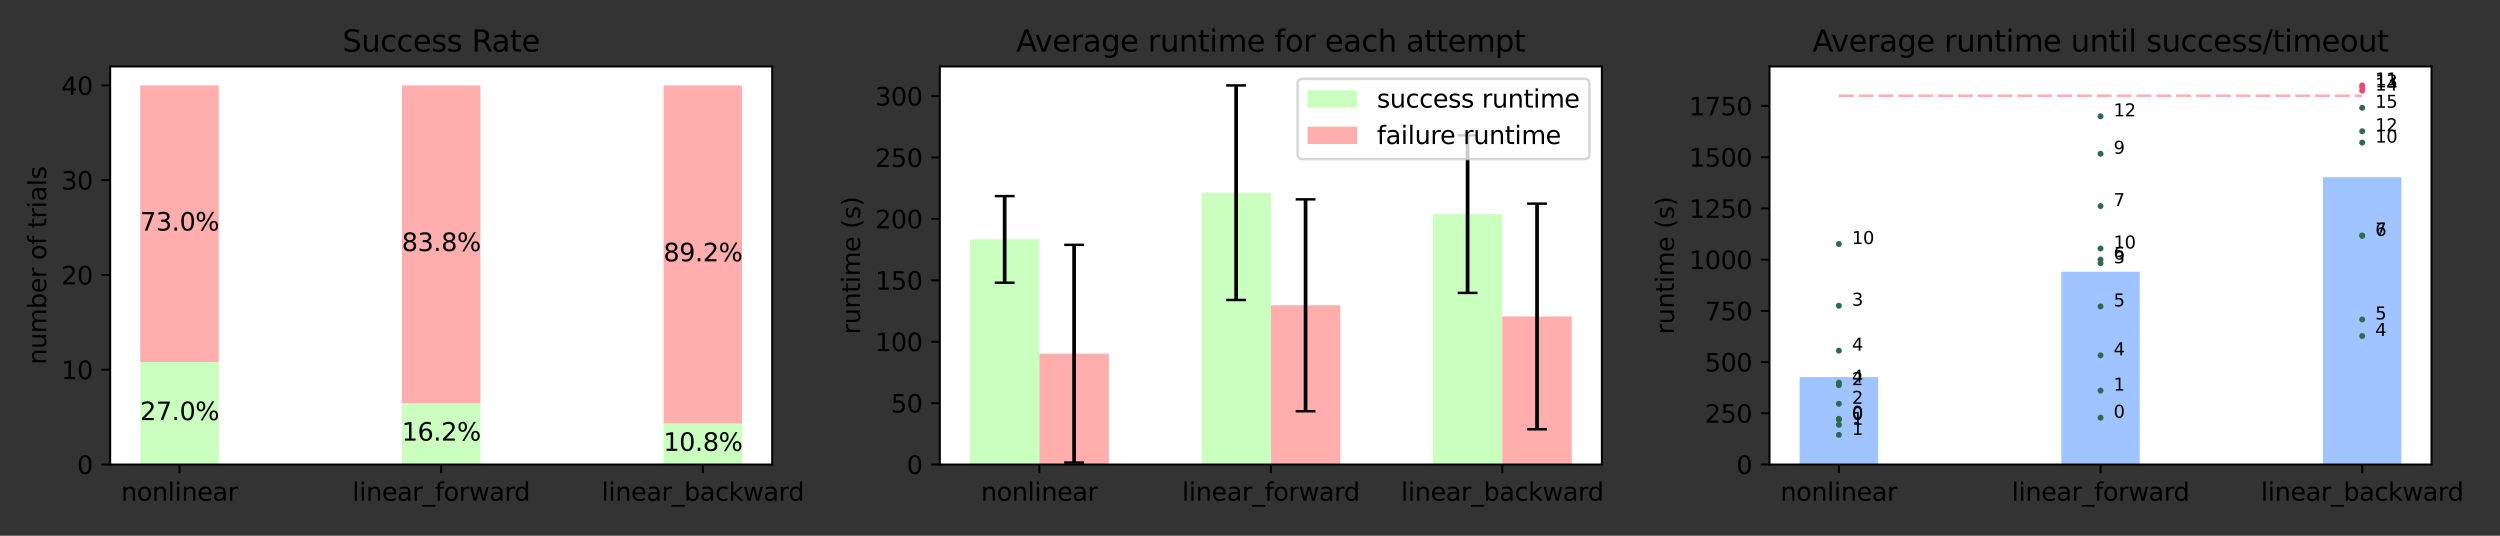 <?xml version="1.0" encoding="utf-8" standalone="no"?>
<!DOCTYPE svg PUBLIC "-//W3C//DTD SVG 1.1//EN"
  "http://www.w3.org/Graphics/SVG/1.1/DTD/svg11.dtd">
<svg height="216pt" version="1.1" viewBox="0 0 1008 216" width="1008pt" xmlns="http://www.w3.org/2000/svg" xmlns:xlink="http://www.w3.org/1999/xlink">
 <rect x="0" y="0" width="1008" height="216" fill="#333333" stroke="none"/>
 <defs>
  <style type="text/css">*{stroke-linecap:butt;stroke-linejoin:round;}</style>
 </defs>
 <g id="figure_1">
  <g id="patch_1">
   <path d="M 0 216 
L 1008 216 
L 1008 0 
L 0 0 
z
" style="fill:none;"/>
  </g>
  <g id="axes_1">
   <g id="patch_2">
    <path d="M 44.425 187.294 
L 311.341 187.294 
L 311.341 26.8 
L 44.425 26.8 
z
" style="fill:#ffffff;"/>
   </g>
   <g id="patch_3">
    <path clip-path="url(#pc8a3fba31b)" d="M 56.558 187.294 
L 88.208 187.294 
L 88.208 145.983 
L 56.558 145.983 
z
" style="fill:#caffbf;"/>
   </g>
   <g id="patch_4">
    <path clip-path="url(#pc8a3fba31b)" d="M 162.058 187.294 
L 193.708 187.294 
L 193.708 162.507 
L 162.058 162.507 
z
" style="fill:#caffbf;"/>
   </g>
   <g id="patch_5">
    <path clip-path="url(#pc8a3fba31b)" d="M 267.559 187.294 
L 299.209 187.294 
L 299.209 170.769 
L 267.559 170.769 
z
" style="fill:#caffbf;"/>
   </g>
   <g id="patch_6">
    <path clip-path="url(#pc8a3fba31b)" d="M 56.558 145.983 
L 88.208 145.983 
L 88.208 34.443 
L 56.558 34.443 
z
" style="fill:#ffadad;"/>
   </g>
   <g id="patch_7">
    <path clip-path="url(#pc8a3fba31b)" d="M 162.058 162.507 
L 193.708 162.507 
L 193.708 34.443 
L 162.058 34.443 
z
" style="fill:#ffadad;"/>
   </g>
   <g id="patch_8">
    <path clip-path="url(#pc8a3fba31b)" d="M 267.559 170.769 
L 299.209 170.769 
L 299.209 34.443 
L 267.559 34.443 
z
" style="fill:#ffadad;"/>
   </g>
   <g id="matplotlib.axis_1">
    <g id="xtick_1">
     <g id="line2d_1">
      <defs>
       <path d="M 0 0 
L 0 3.5 
" id="m283647a504" style="stroke:#000000;stroke-width:0.8;"/>
      </defs>
      <g>
       <use style="stroke:#000000;stroke-width:0.8;" x="72.383" xlink:href="#m283647a504" y="187.294"/>
      </g>
     </g>
     <g id="text_1">
      <!-- nonlinear -->
      <g transform="translate(48.843 201.892)scale(0.1 -0.1)">
       <defs>
        <path d="M 3513 2113 
L 3513 0 
L 2938 0 
L 2938 2094 
Q 2938 2591 2744 2837 
Q 2550 3084 2163 3084 
Q 1697 3084 1428 2787 
Q 1159 2491 1159 1978 
L 1159 0 
L 581 0 
L 581 3500 
L 1159 3500 
L 1159 2956 
Q 1366 3272 1645 3428 
Q 1925 3584 2291 3584 
Q 2894 3584 3203 3211 
Q 3513 2838 3513 2113 
z
" id="DejaVuSans-6e" transform="scale(0.016)"/>
        <path d="M 1959 3097 
Q 1497 3097 1228 2736 
Q 959 2375 959 1747 
Q 959 1119 1226 758 
Q 1494 397 1959 397 
Q 2419 397 2687 759 
Q 2956 1122 2956 1747 
Q 2956 2369 2687 2733 
Q 2419 3097 1959 3097 
z
M 1959 3584 
Q 2709 3584 3137 3096 
Q 3566 2609 3566 1747 
Q 3566 888 3137 398 
Q 2709 -91 1959 -91 
Q 1206 -91 779 398 
Q 353 888 353 1747 
Q 353 2609 779 3096 
Q 1206 3584 1959 3584 
z
" id="DejaVuSans-6f" transform="scale(0.016)"/>
        <path d="M 603 4863 
L 1178 4863 
L 1178 0 
L 603 0 
L 603 4863 
z
" id="DejaVuSans-6c" transform="scale(0.016)"/>
        <path d="M 603 3500 
L 1178 3500 
L 1178 0 
L 603 0 
L 603 3500 
z
M 603 4863 
L 1178 4863 
L 1178 4134 
L 603 4134 
L 603 4863 
z
" id="DejaVuSans-69" transform="scale(0.016)"/>
        <path d="M 3597 1894 
L 3597 1613 
L 953 1613 
Q 991 1019 1311 708 
Q 1631 397 2203 397 
Q 2534 397 2845 478 
Q 3156 559 3463 722 
L 3463 178 
Q 3153 47 2828 -22 
Q 2503 -91 2169 -91 
Q 1331 -91 842 396 
Q 353 884 353 1716 
Q 353 2575 817 3079 
Q 1281 3584 2069 3584 
Q 2775 3584 3186 3129 
Q 3597 2675 3597 1894 
z
M 3022 2063 
Q 3016 2534 2758 2815 
Q 2500 3097 2075 3097 
Q 1594 3097 1305 2825 
Q 1016 2553 972 2059 
L 3022 2063 
z
" id="DejaVuSans-65" transform="scale(0.016)"/>
        <path d="M 2194 1759 
Q 1497 1759 1228 1600 
Q 959 1441 959 1056 
Q 959 750 1161 570 
Q 1363 391 1709 391 
Q 2188 391 2477 730 
Q 2766 1069 2766 1631 
L 2766 1759 
L 2194 1759 
z
M 3341 1997 
L 3341 0 
L 2766 0 
L 2766 531 
Q 2569 213 2275 61 
Q 1981 -91 1556 -91 
Q 1019 -91 701 211 
Q 384 513 384 1019 
Q 384 1609 779 1909 
Q 1175 2209 1959 2209 
L 2766 2209 
L 2766 2266 
Q 2766 2663 2505 2880 
Q 2244 3097 1772 3097 
Q 1472 3097 1187 3025 
Q 903 2953 641 2809 
L 641 3341 
Q 956 3463 1253 3523 
Q 1550 3584 1831 3584 
Q 2591 3584 2966 3190 
Q 3341 2797 3341 1997 
z
" id="DejaVuSans-61" transform="scale(0.016)"/>
        <path d="M 2631 2963 
Q 2534 3019 2420 3045 
Q 2306 3072 2169 3072 
Q 1681 3072 1420 2755 
Q 1159 2438 1159 1844 
L 1159 0 
L 581 0 
L 581 3500 
L 1159 3500 
L 1159 2956 
Q 1341 3275 1631 3429 
Q 1922 3584 2338 3584 
Q 2397 3584 2469 3576 
Q 2541 3569 2628 3553 
L 2631 2963 
z
" id="DejaVuSans-72" transform="scale(0.016)"/>
       </defs>
       <use xlink:href="#DejaVuSans-6e"/>
       <use x="63.379" xlink:href="#DejaVuSans-6f"/>
       <use x="124.561" xlink:href="#DejaVuSans-6e"/>
       <use x="187.939" xlink:href="#DejaVuSans-6c"/>
       <use x="215.723" xlink:href="#DejaVuSans-69"/>
       <use x="243.506" xlink:href="#DejaVuSans-6e"/>
       <use x="306.885" xlink:href="#DejaVuSans-65"/>
       <use x="368.408" xlink:href="#DejaVuSans-61"/>
       <use x="429.688" xlink:href="#DejaVuSans-72"/>
      </g>
     </g>
    </g>
    <g id="xtick_2">
     <g id="line2d_2">
      <g>
       <use style="stroke:#000000;stroke-width:0.8;" x="177.883" xlink:href="#m283647a504" y="187.294"/>
      </g>
     </g>
     <g id="text_2">
      <!-- linear_forward -->
      <g transform="translate(142.07 201.892)scale(0.1 -0.1)">
       <defs>
        <path d="M 3263 -1063 
L 3263 -1509 
L -63 -1509 
L -63 -1063 
L 3263 -1063 
z
" id="DejaVuSans-5f" transform="scale(0.016)"/>
        <path d="M 2375 4863 
L 2375 4384 
L 1825 4384 
Q 1516 4384 1395 4259 
Q 1275 4134 1275 3809 
L 1275 3500 
L 2222 3500 
L 2222 3053 
L 1275 3053 
L 1275 0 
L 697 0 
L 697 3053 
L 147 3053 
L 147 3500 
L 697 3500 
L 697 3744 
Q 697 4328 969 4595 
Q 1241 4863 1831 4863 
L 2375 4863 
z
" id="DejaVuSans-66" transform="scale(0.016)"/>
        <path d="M 269 3500 
L 844 3500 
L 1563 769 
L 2278 3500 
L 2956 3500 
L 3675 769 
L 4391 3500 
L 4966 3500 
L 4050 0 
L 3372 0 
L 2619 2869 
L 1863 0 
L 1184 0 
L 269 3500 
z
" id="DejaVuSans-77" transform="scale(0.016)"/>
        <path d="M 2906 2969 
L 2906 4863 
L 3481 4863 
L 3481 0 
L 2906 0 
L 2906 525 
Q 2725 213 2448 61 
Q 2172 -91 1784 -91 
Q 1150 -91 751 415 
Q 353 922 353 1747 
Q 353 2572 751 3078 
Q 1150 3584 1784 3584 
Q 2172 3584 2448 3432 
Q 2725 3281 2906 2969 
z
M 947 1747 
Q 947 1113 1208 752 
Q 1469 391 1925 391 
Q 2381 391 2643 752 
Q 2906 1113 2906 1747 
Q 2906 2381 2643 2742 
Q 2381 3103 1925 3103 
Q 1469 3103 1208 2742 
Q 947 2381 947 1747 
z
" id="DejaVuSans-64" transform="scale(0.016)"/>
       </defs>
       <use xlink:href="#DejaVuSans-6c"/>
       <use x="27.783" xlink:href="#DejaVuSans-69"/>
       <use x="55.566" xlink:href="#DejaVuSans-6e"/>
       <use x="118.945" xlink:href="#DejaVuSans-65"/>
       <use x="180.469" xlink:href="#DejaVuSans-61"/>
       <use x="241.748" xlink:href="#DejaVuSans-72"/>
       <use x="282.861" xlink:href="#DejaVuSans-5f"/>
       <use x="332.861" xlink:href="#DejaVuSans-66"/>
       <use x="368.066" xlink:href="#DejaVuSans-6f"/>
       <use x="429.248" xlink:href="#DejaVuSans-72"/>
       <use x="470.361" xlink:href="#DejaVuSans-77"/>
       <use x="552.148" xlink:href="#DejaVuSans-61"/>
       <use x="613.428" xlink:href="#DejaVuSans-72"/>
       <use x="652.791" xlink:href="#DejaVuSans-64"/>
      </g>
     </g>
    </g>
    <g id="xtick_3">
     <g id="line2d_3">
      <g>
       <use style="stroke:#000000;stroke-width:0.8;" x="283.384" xlink:href="#m283647a504" y="187.294"/>
      </g>
     </g>
     <g id="text_3">
      <!-- linear_backward -->
      <g transform="translate(242.563 201.892)scale(0.1 -0.1)">
       <defs>
        <path d="M 3116 1747 
Q 3116 2381 2855 2742 
Q 2594 3103 2138 3103 
Q 1681 3103 1420 2742 
Q 1159 2381 1159 1747 
Q 1159 1113 1420 752 
Q 1681 391 2138 391 
Q 2594 391 2855 752 
Q 3116 1113 3116 1747 
z
M 1159 2969 
Q 1341 3281 1617 3432 
Q 1894 3584 2278 3584 
Q 2916 3584 3314 3078 
Q 3713 2572 3713 1747 
Q 3713 922 3314 415 
Q 2916 -91 2278 -91 
Q 1894 -91 1617 61 
Q 1341 213 1159 525 
L 1159 0 
L 581 0 
L 581 4863 
L 1159 4863 
L 1159 2969 
z
" id="DejaVuSans-62" transform="scale(0.016)"/>
        <path d="M 3122 3366 
L 3122 2828 
Q 2878 2963 2633 3030 
Q 2388 3097 2138 3097 
Q 1578 3097 1268 2742 
Q 959 2388 959 1747 
Q 959 1106 1268 751 
Q 1578 397 2138 397 
Q 2388 397 2633 464 
Q 2878 531 3122 666 
L 3122 134 
Q 2881 22 2623 -34 
Q 2366 -91 2075 -91 
Q 1284 -91 818 406 
Q 353 903 353 1747 
Q 353 2603 823 3093 
Q 1294 3584 2113 3584 
Q 2378 3584 2631 3529 
Q 2884 3475 3122 3366 
z
" id="DejaVuSans-63" transform="scale(0.016)"/>
        <path d="M 581 4863 
L 1159 4863 
L 1159 1991 
L 2875 3500 
L 3609 3500 
L 1753 1863 
L 3688 0 
L 2938 0 
L 1159 1709 
L 1159 0 
L 581 0 
L 581 4863 
z
" id="DejaVuSans-6b" transform="scale(0.016)"/>
       </defs>
       <use xlink:href="#DejaVuSans-6c"/>
       <use x="27.783" xlink:href="#DejaVuSans-69"/>
       <use x="55.566" xlink:href="#DejaVuSans-6e"/>
       <use x="118.945" xlink:href="#DejaVuSans-65"/>
       <use x="180.469" xlink:href="#DejaVuSans-61"/>
       <use x="241.748" xlink:href="#DejaVuSans-72"/>
       <use x="282.861" xlink:href="#DejaVuSans-5f"/>
       <use x="332.861" xlink:href="#DejaVuSans-62"/>
       <use x="396.338" xlink:href="#DejaVuSans-61"/>
       <use x="457.617" xlink:href="#DejaVuSans-63"/>
       <use x="512.598" xlink:href="#DejaVuSans-6b"/>
       <use x="570.508" xlink:href="#DejaVuSans-77"/>
       <use x="652.295" xlink:href="#DejaVuSans-61"/>
       <use x="713.574" xlink:href="#DejaVuSans-72"/>
       <use x="752.938" xlink:href="#DejaVuSans-64"/>
      </g>
     </g>
    </g>
   </g>
   <g id="matplotlib.axis_2">
    <g id="ytick_1">
     <g id="line2d_4">
      <defs>
       <path d="M 0 0 
L -3.5 0 
" id="m5714e80f2b" style="stroke:#000000;stroke-width:0.8;"/>
      </defs>
      <g>
       <use style="stroke:#000000;stroke-width:0.8;" x="44.425" xlink:href="#m5714e80f2b" y="187.294"/>
      </g>
     </g>
     <g id="text_4">
      <!-- 0 -->
      <g transform="translate(31.062 191.093)scale(0.1 -0.1)">
       <defs>
        <path d="M 2034 4250 
Q 1547 4250 1301 3770 
Q 1056 3291 1056 2328 
Q 1056 1369 1301 889 
Q 1547 409 2034 409 
Q 2525 409 2770 889 
Q 3016 1369 3016 2328 
Q 3016 3291 2770 3770 
Q 2525 4250 2034 4250 
z
M 2034 4750 
Q 2819 4750 3233 4129 
Q 3647 3509 3647 2328 
Q 3647 1150 3233 529 
Q 2819 -91 2034 -91 
Q 1250 -91 836 529 
Q 422 1150 422 2328 
Q 422 3509 836 4129 
Q 1250 4750 2034 4750 
z
" id="DejaVuSans-30" transform="scale(0.016)"/>
       </defs>
       <use xlink:href="#DejaVuSans-30"/>
      </g>
     </g>
    </g>
    <g id="ytick_2">
     <g id="line2d_5">
      <g>
       <use style="stroke:#000000;stroke-width:0.8;" x="44.425" xlink:href="#m5714e80f2b" y="149.081"/>
      </g>
     </g>
     <g id="text_5">
      <!-- 10 -->
      <g transform="translate(24.7 152.88)scale(0.1 -0.1)">
       <defs>
        <path d="M 794 531 
L 1825 531 
L 1825 4091 
L 703 3866 
L 703 4441 
L 1819 4666 
L 2450 4666 
L 2450 531 
L 3481 531 
L 3481 0 
L 794 0 
L 794 531 
z
" id="DejaVuSans-31" transform="scale(0.016)"/>
       </defs>
       <use xlink:href="#DejaVuSans-31"/>
       <use x="63.623" xlink:href="#DejaVuSans-30"/>
      </g>
     </g>
    </g>
    <g id="ytick_3">
     <g id="line2d_6">
      <g>
       <use style="stroke:#000000;stroke-width:0.8;" x="44.425" xlink:href="#m5714e80f2b" y="110.868"/>
      </g>
     </g>
     <g id="text_6">
      <!-- 20 -->
      <g transform="translate(24.7 114.667)scale(0.1 -0.1)">
       <defs>
        <path d="M 1228 531 
L 3431 531 
L 3431 0 
L 469 0 
L 469 531 
Q 828 903 1448 1529 
Q 2069 2156 2228 2338 
Q 2531 2678 2651 2914 
Q 2772 3150 2772 3378 
Q 2772 3750 2511 3984 
Q 2250 4219 1831 4219 
Q 1534 4219 1204 4116 
Q 875 4013 500 3803 
L 500 4441 
Q 881 4594 1212 4672 
Q 1544 4750 1819 4750 
Q 2544 4750 2975 4387 
Q 3406 4025 3406 3419 
Q 3406 3131 3298 2873 
Q 3191 2616 2906 2266 
Q 2828 2175 2409 1742 
Q 1991 1309 1228 531 
z
" id="DejaVuSans-32" transform="scale(0.016)"/>
       </defs>
       <use xlink:href="#DejaVuSans-32"/>
       <use x="63.623" xlink:href="#DejaVuSans-30"/>
      </g>
     </g>
    </g>
    <g id="ytick_4">
     <g id="line2d_7">
      <g>
       <use style="stroke:#000000;stroke-width:0.8;" x="44.425" xlink:href="#m5714e80f2b" y="72.655"/>
      </g>
     </g>
     <g id="text_7">
      <!-- 30 -->
      <g transform="translate(24.7 76.455)scale(0.1 -0.1)">
       <defs>
        <path d="M 2597 2516 
Q 3050 2419 3304 2112 
Q 3559 1806 3559 1356 
Q 3559 666 3084 287 
Q 2609 -91 1734 -91 
Q 1441 -91 1130 -33 
Q 819 25 488 141 
L 488 750 
Q 750 597 1062 519 
Q 1375 441 1716 441 
Q 2309 441 2620 675 
Q 2931 909 2931 1356 
Q 2931 1769 2642 2001 
Q 2353 2234 1838 2234 
L 1294 2234 
L 1294 2753 
L 1863 2753 
Q 2328 2753 2575 2939 
Q 2822 3125 2822 3475 
Q 2822 3834 2567 4026 
Q 2313 4219 1838 4219 
Q 1578 4219 1281 4162 
Q 984 4106 628 3988 
L 628 4550 
Q 988 4650 1302 4700 
Q 1616 4750 1894 4750 
Q 2613 4750 3031 4423 
Q 3450 4097 3450 3541 
Q 3450 3153 3228 2886 
Q 3006 2619 2597 2516 
z
" id="DejaVuSans-33" transform="scale(0.016)"/>
       </defs>
       <use xlink:href="#DejaVuSans-33"/>
       <use x="63.623" xlink:href="#DejaVuSans-30"/>
      </g>
     </g>
    </g>
    <g id="ytick_5">
     <g id="line2d_8">
      <g>
       <use style="stroke:#000000;stroke-width:0.8;" x="44.425" xlink:href="#m5714e80f2b" y="34.443"/>
      </g>
     </g>
     <g id="text_8">
      <!-- 40 -->
      <g transform="translate(24.7 38.242)scale(0.1 -0.1)">
       <defs>
        <path d="M 2419 4116 
L 825 1625 
L 2419 1625 
L 2419 4116 
z
M 2253 4666 
L 3047 4666 
L 3047 1625 
L 3713 1625 
L 3713 1100 
L 3047 1100 
L 3047 0 
L 2419 0 
L 2419 1100 
L 313 1100 
L 313 1709 
L 2253 4666 
z
" id="DejaVuSans-34" transform="scale(0.016)"/>
       </defs>
       <use xlink:href="#DejaVuSans-34"/>
       <use x="63.623" xlink:href="#DejaVuSans-30"/>
      </g>
     </g>
    </g>
    <g id="text_9">
     <!-- number of trials -->
     <g transform="translate(18.62 147.021)rotate(-90)scale(0.1 -0.1)">
      <defs>
       <path d="M 544 1381 
L 544 3500 
L 1119 3500 
L 1119 1403 
Q 1119 906 1312 657 
Q 1506 409 1894 409 
Q 2359 409 2629 706 
Q 2900 1003 2900 1516 
L 2900 3500 
L 3475 3500 
L 3475 0 
L 2900 0 
L 2900 538 
Q 2691 219 2414 64 
Q 2138 -91 1772 -91 
Q 1169 -91 856 284 
Q 544 659 544 1381 
z
M 1991 3584 
L 1991 3584 
z
" id="DejaVuSans-75" transform="scale(0.016)"/>
       <path d="M 3328 2828 
Q 3544 3216 3844 3400 
Q 4144 3584 4550 3584 
Q 5097 3584 5394 3201 
Q 5691 2819 5691 2113 
L 5691 0 
L 5113 0 
L 5113 2094 
Q 5113 2597 4934 2840 
Q 4756 3084 4391 3084 
Q 3944 3084 3684 2787 
Q 3425 2491 3425 1978 
L 3425 0 
L 2847 0 
L 2847 2094 
Q 2847 2600 2669 2842 
Q 2491 3084 2119 3084 
Q 1678 3084 1418 2786 
Q 1159 2488 1159 1978 
L 1159 0 
L 581 0 
L 581 3500 
L 1159 3500 
L 1159 2956 
Q 1356 3278 1631 3431 
Q 1906 3584 2284 3584 
Q 2666 3584 2933 3390 
Q 3200 3197 3328 2828 
z
" id="DejaVuSans-6d" transform="scale(0.016)"/>
       <path id="DejaVuSans-20" transform="scale(0.016)"/>
       <path d="M 1172 4494 
L 1172 3500 
L 2356 3500 
L 2356 3053 
L 1172 3053 
L 1172 1153 
Q 1172 725 1289 603 
Q 1406 481 1766 481 
L 2356 481 
L 2356 0 
L 1766 0 
Q 1100 0 847 248 
Q 594 497 594 1153 
L 594 3053 
L 172 3053 
L 172 3500 
L 594 3500 
L 594 4494 
L 1172 4494 
z
" id="DejaVuSans-74" transform="scale(0.016)"/>
       <path d="M 2834 3397 
L 2834 2853 
Q 2591 2978 2328 3040 
Q 2066 3103 1784 3103 
Q 1356 3103 1142 2972 
Q 928 2841 928 2578 
Q 928 2378 1081 2264 
Q 1234 2150 1697 2047 
L 1894 2003 
Q 2506 1872 2764 1633 
Q 3022 1394 3022 966 
Q 3022 478 2636 193 
Q 2250 -91 1575 -91 
Q 1294 -91 989 -36 
Q 684 19 347 128 
L 347 722 
Q 666 556 975 473 
Q 1284 391 1588 391 
Q 1994 391 2212 530 
Q 2431 669 2431 922 
Q 2431 1156 2273 1281 
Q 2116 1406 1581 1522 
L 1381 1569 
Q 847 1681 609 1914 
Q 372 2147 372 2553 
Q 372 3047 722 3315 
Q 1072 3584 1716 3584 
Q 2034 3584 2315 3537 
Q 2597 3491 2834 3397 
z
" id="DejaVuSans-73" transform="scale(0.016)"/>
      </defs>
      <use xlink:href="#DejaVuSans-6e"/>
      <use x="63.379" xlink:href="#DejaVuSans-75"/>
      <use x="126.758" xlink:href="#DejaVuSans-6d"/>
      <use x="224.17" xlink:href="#DejaVuSans-62"/>
      <use x="287.646" xlink:href="#DejaVuSans-65"/>
      <use x="349.17" xlink:href="#DejaVuSans-72"/>
      <use x="390.283" xlink:href="#DejaVuSans-20"/>
      <use x="422.07" xlink:href="#DejaVuSans-6f"/>
      <use x="483.252" xlink:href="#DejaVuSans-66"/>
      <use x="518.457" xlink:href="#DejaVuSans-20"/>
      <use x="550.244" xlink:href="#DejaVuSans-74"/>
      <use x="589.453" xlink:href="#DejaVuSans-72"/>
      <use x="630.566" xlink:href="#DejaVuSans-69"/>
      <use x="658.35" xlink:href="#DejaVuSans-61"/>
      <use x="719.629" xlink:href="#DejaVuSans-6c"/>
      <use x="747.412" xlink:href="#DejaVuSans-73"/>
     </g>
    </g>
   </g>
   <g id="patch_9">
    <path d="M 44.425 187.294 
L 44.425 26.8 
" style="fill:none;stroke:#000000;stroke-linecap:square;stroke-linejoin:miter;stroke-width:0.8;"/>
   </g>
   <g id="patch_10">
    <path d="M 311.341 187.294 
L 311.341 26.8 
" style="fill:none;stroke:#000000;stroke-linecap:square;stroke-linejoin:miter;stroke-width:0.8;"/>
   </g>
   <g id="patch_11">
    <path d="M 44.425 187.294 
L 311.341 187.294 
" style="fill:none;stroke:#000000;stroke-linecap:square;stroke-linejoin:miter;stroke-width:0.8;"/>
   </g>
   <g id="patch_12">
    <path d="M 44.425 26.8 
L 311.341 26.8 
" style="fill:none;stroke:#000000;stroke-linecap:square;stroke-linejoin:miter;stroke-width:0.8;"/>
   </g>
   <g id="text_10">
    <!-- 27.0% -->
    <g transform="translate(56.499 169.398)scale(0.1 -0.1)">
     <defs>
      <path d="M 525 4666 
L 3525 4666 
L 3525 4397 
L 1831 0 
L 1172 0 
L 2766 4134 
L 525 4134 
L 525 4666 
z
" id="DejaVuSans-37" transform="scale(0.016)"/>
      <path d="M 684 794 
L 1344 794 
L 1344 0 
L 684 0 
L 684 794 
z
" id="DejaVuSans-2e" transform="scale(0.016)"/>
      <path d="M 4653 2053 
Q 4381 2053 4226 1822 
Q 4072 1591 4072 1178 
Q 4072 772 4226 539 
Q 4381 306 4653 306 
Q 4919 306 5073 539 
Q 5228 772 5228 1178 
Q 5228 1588 5073 1820 
Q 4919 2053 4653 2053 
z
M 4653 2450 
Q 5147 2450 5437 2106 
Q 5728 1763 5728 1178 
Q 5728 594 5436 251 
Q 5144 -91 4653 -91 
Q 4153 -91 3862 251 
Q 3572 594 3572 1178 
Q 3572 1766 3864 2108 
Q 4156 2450 4653 2450 
z
M 1428 4353 
Q 1159 4353 1004 4120 
Q 850 3888 850 3481 
Q 850 3069 1003 2837 
Q 1156 2606 1428 2606 
Q 1700 2606 1854 2837 
Q 2009 3069 2009 3481 
Q 2009 3884 1853 4118 
Q 1697 4353 1428 4353 
z
M 4250 4750 
L 4750 4750 
L 1831 -91 
L 1331 -91 
L 4250 4750 
z
M 1428 4750 
Q 1922 4750 2215 4408 
Q 2509 4066 2509 3481 
Q 2509 2891 2217 2550 
Q 1925 2209 1428 2209 
Q 931 2209 642 2551 
Q 353 2894 353 3481 
Q 353 4063 643 4406 
Q 934 4750 1428 4750 
z
" id="DejaVuSans-25" transform="scale(0.016)"/>
     </defs>
     <use xlink:href="#DejaVuSans-32"/>
     <use x="63.623" xlink:href="#DejaVuSans-37"/>
     <use x="127.246" xlink:href="#DejaVuSans-2e"/>
     <use x="159.033" xlink:href="#DejaVuSans-30"/>
     <use x="222.656" xlink:href="#DejaVuSans-25"/>
    </g>
   </g>
   <g id="text_11">
    <!-- 16.2% -->
    <g transform="translate(162 177.66)scale(0.1 -0.1)">
     <defs>
      <path d="M 2113 2584 
Q 1688 2584 1439 2293 
Q 1191 2003 1191 1497 
Q 1191 994 1439 701 
Q 1688 409 2113 409 
Q 2538 409 2786 701 
Q 3034 994 3034 1497 
Q 3034 2003 2786 2293 
Q 2538 2584 2113 2584 
z
M 3366 4563 
L 3366 3988 
Q 3128 4100 2886 4159 
Q 2644 4219 2406 4219 
Q 1781 4219 1451 3797 
Q 1122 3375 1075 2522 
Q 1259 2794 1537 2939 
Q 1816 3084 2150 3084 
Q 2853 3084 3261 2657 
Q 3669 2231 3669 1497 
Q 3669 778 3244 343 
Q 2819 -91 2113 -91 
Q 1303 -91 875 529 
Q 447 1150 447 2328 
Q 447 3434 972 4092 
Q 1497 4750 2381 4750 
Q 2619 4750 2861 4703 
Q 3103 4656 3366 4563 
z
" id="DejaVuSans-36" transform="scale(0.016)"/>
     </defs>
     <use xlink:href="#DejaVuSans-31"/>
     <use x="63.623" xlink:href="#DejaVuSans-36"/>
     <use x="127.246" xlink:href="#DejaVuSans-2e"/>
     <use x="159.033" xlink:href="#DejaVuSans-32"/>
     <use x="222.656" xlink:href="#DejaVuSans-25"/>
    </g>
   </g>
   <g id="text_12">
    <!-- 10.8% -->
    <g transform="translate(267.5 181.791)scale(0.1 -0.1)">
     <defs>
      <path d="M 2034 2216 
Q 1584 2216 1326 1975 
Q 1069 1734 1069 1313 
Q 1069 891 1326 650 
Q 1584 409 2034 409 
Q 2484 409 2743 651 
Q 3003 894 3003 1313 
Q 3003 1734 2745 1975 
Q 2488 2216 2034 2216 
z
M 1403 2484 
Q 997 2584 770 2862 
Q 544 3141 544 3541 
Q 544 4100 942 4425 
Q 1341 4750 2034 4750 
Q 2731 4750 3128 4425 
Q 3525 4100 3525 3541 
Q 3525 3141 3298 2862 
Q 3072 2584 2669 2484 
Q 3125 2378 3379 2068 
Q 3634 1759 3634 1313 
Q 3634 634 3220 271 
Q 2806 -91 2034 -91 
Q 1263 -91 848 271 
Q 434 634 434 1313 
Q 434 1759 690 2068 
Q 947 2378 1403 2484 
z
M 1172 3481 
Q 1172 3119 1398 2916 
Q 1625 2713 2034 2713 
Q 2441 2713 2670 2916 
Q 2900 3119 2900 3481 
Q 2900 3844 2670 4047 
Q 2441 4250 2034 4250 
Q 1625 4250 1398 4047 
Q 1172 3844 1172 3481 
z
" id="DejaVuSans-38" transform="scale(0.016)"/>
     </defs>
     <use xlink:href="#DejaVuSans-31"/>
     <use x="63.623" xlink:href="#DejaVuSans-30"/>
     <use x="127.246" xlink:href="#DejaVuSans-2e"/>
     <use x="159.033" xlink:href="#DejaVuSans-38"/>
     <use x="222.656" xlink:href="#DejaVuSans-25"/>
    </g>
   </g>
   <g id="text_13">
    <!-- 73.0% -->
    <g transform="translate(56.499 92.972)scale(0.1 -0.1)">
     <use xlink:href="#DejaVuSans-37"/>
     <use x="63.623" xlink:href="#DejaVuSans-33"/>
     <use x="127.246" xlink:href="#DejaVuSans-2e"/>
     <use x="159.033" xlink:href="#DejaVuSans-30"/>
     <use x="222.656" xlink:href="#DejaVuSans-25"/>
    </g>
   </g>
   <g id="text_14">
    <!-- 83.8% -->
    <g transform="translate(162 101.234)scale(0.1 -0.1)">
     <use xlink:href="#DejaVuSans-38"/>
     <use x="63.623" xlink:href="#DejaVuSans-33"/>
     <use x="127.246" xlink:href="#DejaVuSans-2e"/>
     <use x="159.033" xlink:href="#DejaVuSans-38"/>
     <use x="222.656" xlink:href="#DejaVuSans-25"/>
    </g>
   </g>
   <g id="text_15">
    <!-- 89.2% -->
    <g transform="translate(267.5 105.365)scale(0.1 -0.1)">
     <defs>
      <path d="M 703 97 
L 703 672 
Q 941 559 1184 500 
Q 1428 441 1663 441 
Q 2288 441 2617 861 
Q 2947 1281 2994 2138 
Q 2813 1869 2534 1725 
Q 2256 1581 1919 1581 
Q 1219 1581 811 2004 
Q 403 2428 403 3163 
Q 403 3881 828 4315 
Q 1253 4750 1959 4750 
Q 2769 4750 3195 4129 
Q 3622 3509 3622 2328 
Q 3622 1225 3098 567 
Q 2575 -91 1691 -91 
Q 1453 -91 1209 -44 
Q 966 3 703 97 
z
M 1959 2075 
Q 2384 2075 2632 2365 
Q 2881 2656 2881 3163 
Q 2881 3666 2632 3958 
Q 2384 4250 1959 4250 
Q 1534 4250 1286 3958 
Q 1038 3666 1038 3163 
Q 1038 2656 1286 2365 
Q 1534 2075 1959 2075 
z
" id="DejaVuSans-39" transform="scale(0.016)"/>
     </defs>
     <use xlink:href="#DejaVuSans-38"/>
     <use x="63.623" xlink:href="#DejaVuSans-39"/>
     <use x="127.246" xlink:href="#DejaVuSans-2e"/>
     <use x="159.033" xlink:href="#DejaVuSans-32"/>
     <use x="222.656" xlink:href="#DejaVuSans-25"/>
    </g>
   </g>
   <g id="text_16">
    <!-- Success Rate -->
    <g transform="translate(138.068 20.8)scale(0.12 -0.12)">
     <defs>
      <path d="M 3425 4513 
L 3425 3897 
Q 3066 4069 2747 4153 
Q 2428 4238 2131 4238 
Q 1616 4238 1336 4038 
Q 1056 3838 1056 3469 
Q 1056 3159 1242 3001 
Q 1428 2844 1947 2747 
L 2328 2669 
Q 3034 2534 3370 2195 
Q 3706 1856 3706 1288 
Q 3706 609 3251 259 
Q 2797 -91 1919 -91 
Q 1588 -91 1214 -16 
Q 841 59 441 206 
L 441 856 
Q 825 641 1194 531 
Q 1563 422 1919 422 
Q 2459 422 2753 634 
Q 3047 847 3047 1241 
Q 3047 1584 2836 1778 
Q 2625 1972 2144 2069 
L 1759 2144 
Q 1053 2284 737 2584 
Q 422 2884 422 3419 
Q 422 4038 858 4394 
Q 1294 4750 2059 4750 
Q 2388 4750 2728 4690 
Q 3069 4631 3425 4513 
z
" id="DejaVuSans-53" transform="scale(0.016)"/>
      <path d="M 2841 2188 
Q 3044 2119 3236 1894 
Q 3428 1669 3622 1275 
L 4263 0 
L 3584 0 
L 2988 1197 
Q 2756 1666 2539 1819 
Q 2322 1972 1947 1972 
L 1259 1972 
L 1259 0 
L 628 0 
L 628 4666 
L 2053 4666 
Q 2853 4666 3247 4331 
Q 3641 3997 3641 3322 
Q 3641 2881 3436 2590 
Q 3231 2300 2841 2188 
z
M 1259 4147 
L 1259 2491 
L 2053 2491 
Q 2509 2491 2742 2702 
Q 2975 2913 2975 3322 
Q 2975 3731 2742 3939 
Q 2509 4147 2053 4147 
L 1259 4147 
z
" id="DejaVuSans-52" transform="scale(0.016)"/>
     </defs>
     <use xlink:href="#DejaVuSans-53"/>
     <use x="63.477" xlink:href="#DejaVuSans-75"/>
     <use x="126.855" xlink:href="#DejaVuSans-63"/>
     <use x="181.836" xlink:href="#DejaVuSans-63"/>
     <use x="236.816" xlink:href="#DejaVuSans-65"/>
     <use x="298.34" xlink:href="#DejaVuSans-73"/>
     <use x="350.439" xlink:href="#DejaVuSans-73"/>
     <use x="402.539" xlink:href="#DejaVuSans-20"/>
     <use x="434.326" xlink:href="#DejaVuSans-52"/>
     <use x="501.559" xlink:href="#DejaVuSans-61"/>
     <use x="562.838" xlink:href="#DejaVuSans-74"/>
     <use x="602.047" xlink:href="#DejaVuSans-65"/>
    </g>
   </g>
  </g>
  <g id="axes_2">
   <g id="patch_13">
    <path d="M 378.95 187.294 
L 645.866 187.294 
L 645.866 26.8 
L 378.95 26.8 
z
" style="fill:#ffffff;"/>
   </g>
   <g id="patch_14">
    <path clip-path="url(#pf54af0f6a2)" d="M 391.083 187.294 
L 419.081 187.294 
L 419.081 96.526 
L 391.083 96.526 
z
" style="fill:#caffbf;"/>
   </g>
   <g id="patch_15">
    <path clip-path="url(#pf54af0f6a2)" d="M 484.41 187.294 
L 512.408 187.294 
L 512.408 77.698 
L 484.41 77.698 
z
" style="fill:#caffbf;"/>
   </g>
   <g id="patch_16">
    <path clip-path="url(#pf54af0f6a2)" d="M 577.737 187.294 
L 605.735 187.294 
L 605.735 86.336 
L 577.737 86.336 
z
" style="fill:#caffbf;"/>
   </g>
   <g id="patch_17">
    <path clip-path="url(#pf54af0f6a2)" d="M 419.081 187.294 
L 447.079 187.294 
L 447.079 142.608 
L 419.081 142.608 
z
" style="fill:#ffadad;"/>
   </g>
   <g id="patch_18">
    <path clip-path="url(#pf54af0f6a2)" d="M 512.408 187.294 
L 540.406 187.294 
L 540.406 123.095 
L 512.408 123.095 
z
" style="fill:#ffadad;"/>
   </g>
   <g id="patch_19">
    <path clip-path="url(#pf54af0f6a2)" d="M 605.735 187.294 
L 633.734 187.294 
L 633.734 127.593 
L 605.735 127.593 
z
" style="fill:#ffadad;"/>
   </g>
   <g id="matplotlib.axis_3">
    <g id="xtick_4">
     <g id="line2d_9">
      <g>
       <use style="stroke:#000000;stroke-width:0.8;" x="419.081" xlink:href="#m283647a504" y="187.294"/>
      </g>
     </g>
     <g id="text_17">
      <!-- nonlinear -->
      <g transform="translate(395.541 201.892)scale(0.1 -0.1)">
       <use xlink:href="#DejaVuSans-6e"/>
       <use x="63.379" xlink:href="#DejaVuSans-6f"/>
       <use x="124.561" xlink:href="#DejaVuSans-6e"/>
       <use x="187.939" xlink:href="#DejaVuSans-6c"/>
       <use x="215.723" xlink:href="#DejaVuSans-69"/>
       <use x="243.506" xlink:href="#DejaVuSans-6e"/>
       <use x="306.885" xlink:href="#DejaVuSans-65"/>
       <use x="368.408" xlink:href="#DejaVuSans-61"/>
       <use x="429.688" xlink:href="#DejaVuSans-72"/>
      </g>
     </g>
    </g>
    <g id="xtick_5">
     <g id="line2d_10">
      <g>
       <use style="stroke:#000000;stroke-width:0.8;" x="512.408" xlink:href="#m283647a504" y="187.294"/>
      </g>
     </g>
     <g id="text_18">
      <!-- linear_forward -->
      <g transform="translate(476.595 201.892)scale(0.1 -0.1)">
       <use xlink:href="#DejaVuSans-6c"/>
       <use x="27.783" xlink:href="#DejaVuSans-69"/>
       <use x="55.566" xlink:href="#DejaVuSans-6e"/>
       <use x="118.945" xlink:href="#DejaVuSans-65"/>
       <use x="180.469" xlink:href="#DejaVuSans-61"/>
       <use x="241.748" xlink:href="#DejaVuSans-72"/>
       <use x="282.861" xlink:href="#DejaVuSans-5f"/>
       <use x="332.861" xlink:href="#DejaVuSans-66"/>
       <use x="368.066" xlink:href="#DejaVuSans-6f"/>
       <use x="429.248" xlink:href="#DejaVuSans-72"/>
       <use x="470.361" xlink:href="#DejaVuSans-77"/>
       <use x="552.148" xlink:href="#DejaVuSans-61"/>
       <use x="613.428" xlink:href="#DejaVuSans-72"/>
       <use x="652.791" xlink:href="#DejaVuSans-64"/>
      </g>
     </g>
    </g>
    <g id="xtick_6">
     <g id="line2d_11">
      <g>
       <use style="stroke:#000000;stroke-width:0.8;" x="605.735" xlink:href="#m283647a504" y="187.294"/>
      </g>
     </g>
     <g id="text_19">
      <!-- linear_backward -->
      <g transform="translate(564.914 201.892)scale(0.1 -0.1)">
       <use xlink:href="#DejaVuSans-6c"/>
       <use x="27.783" xlink:href="#DejaVuSans-69"/>
       <use x="55.566" xlink:href="#DejaVuSans-6e"/>
       <use x="118.945" xlink:href="#DejaVuSans-65"/>
       <use x="180.469" xlink:href="#DejaVuSans-61"/>
       <use x="241.748" xlink:href="#DejaVuSans-72"/>
       <use x="282.861" xlink:href="#DejaVuSans-5f"/>
       <use x="332.861" xlink:href="#DejaVuSans-62"/>
       <use x="396.338" xlink:href="#DejaVuSans-61"/>
       <use x="457.617" xlink:href="#DejaVuSans-63"/>
       <use x="512.598" xlink:href="#DejaVuSans-6b"/>
       <use x="570.508" xlink:href="#DejaVuSans-77"/>
       <use x="652.295" xlink:href="#DejaVuSans-61"/>
       <use x="713.574" xlink:href="#DejaVuSans-72"/>
       <use x="752.938" xlink:href="#DejaVuSans-64"/>
      </g>
     </g>
    </g>
   </g>
   <g id="matplotlib.axis_4">
    <g id="ytick_6">
     <g id="line2d_12">
      <g>
       <use style="stroke:#000000;stroke-width:0.8;" x="378.95" xlink:href="#m5714e80f2b" y="187.294"/>
      </g>
     </g>
     <g id="text_20">
      <!-- 0 -->
      <g transform="translate(365.587 191.093)scale(0.1 -0.1)">
       <use xlink:href="#DejaVuSans-30"/>
      </g>
     </g>
    </g>
    <g id="ytick_7">
     <g id="line2d_13">
      <g>
       <use style="stroke:#000000;stroke-width:0.8;" x="378.95" xlink:href="#m5714e80f2b" y="162.536"/>
      </g>
     </g>
     <g id="text_21">
      <!-- 50 -->
      <g transform="translate(359.225 166.335)scale(0.1 -0.1)">
       <defs>
        <path d="M 691 4666 
L 3169 4666 
L 3169 4134 
L 1269 4134 
L 1269 2991 
Q 1406 3038 1543 3061 
Q 1681 3084 1819 3084 
Q 2600 3084 3056 2656 
Q 3513 2228 3513 1497 
Q 3513 744 3044 326 
Q 2575 -91 1722 -91 
Q 1428 -91 1123 -41 
Q 819 9 494 109 
L 494 744 
Q 775 591 1075 516 
Q 1375 441 1709 441 
Q 2250 441 2565 725 
Q 2881 1009 2881 1497 
Q 2881 1984 2565 2268 
Q 2250 2553 1709 2553 
Q 1456 2553 1204 2497 
Q 953 2441 691 2322 
L 691 4666 
z
" id="DejaVuSans-35" transform="scale(0.016)"/>
       </defs>
       <use xlink:href="#DejaVuSans-35"/>
       <use x="63.623" xlink:href="#DejaVuSans-30"/>
      </g>
     </g>
    </g>
    <g id="ytick_8">
     <g id="line2d_14">
      <g>
       <use style="stroke:#000000;stroke-width:0.8;" x="378.95" xlink:href="#m5714e80f2b" y="137.778"/>
      </g>
     </g>
     <g id="text_22">
      <!-- 100 -->
      <g transform="translate(352.863 141.577)scale(0.1 -0.1)">
       <use xlink:href="#DejaVuSans-31"/>
       <use x="63.623" xlink:href="#DejaVuSans-30"/>
       <use x="127.246" xlink:href="#DejaVuSans-30"/>
      </g>
     </g>
    </g>
    <g id="ytick_9">
     <g id="line2d_15">
      <g>
       <use style="stroke:#000000;stroke-width:0.8;" x="378.95" xlink:href="#m5714e80f2b" y="113.02"/>
      </g>
     </g>
     <g id="text_23">
      <!-- 150 -->
      <g transform="translate(352.863 116.819)scale(0.1 -0.1)">
       <use xlink:href="#DejaVuSans-31"/>
       <use x="63.623" xlink:href="#DejaVuSans-35"/>
       <use x="127.246" xlink:href="#DejaVuSans-30"/>
      </g>
     </g>
    </g>
    <g id="ytick_10">
     <g id="line2d_16">
      <g>
       <use style="stroke:#000000;stroke-width:0.8;" x="378.95" xlink:href="#m5714e80f2b" y="88.262"/>
      </g>
     </g>
     <g id="text_24">
      <!-- 200 -->
      <g transform="translate(352.863 92.062)scale(0.1 -0.1)">
       <use xlink:href="#DejaVuSans-32"/>
       <use x="63.623" xlink:href="#DejaVuSans-30"/>
       <use x="127.246" xlink:href="#DejaVuSans-30"/>
      </g>
     </g>
    </g>
    <g id="ytick_11">
     <g id="line2d_17">
      <g>
       <use style="stroke:#000000;stroke-width:0.8;" x="378.95" xlink:href="#m5714e80f2b" y="63.504"/>
      </g>
     </g>
     <g id="text_25">
      <!-- 250 -->
      <g transform="translate(352.863 67.304)scale(0.1 -0.1)">
       <use xlink:href="#DejaVuSans-32"/>
       <use x="63.623" xlink:href="#DejaVuSans-35"/>
       <use x="127.246" xlink:href="#DejaVuSans-30"/>
      </g>
     </g>
    </g>
    <g id="ytick_12">
     <g id="line2d_18">
      <g>
       <use style="stroke:#000000;stroke-width:0.8;" x="378.95" xlink:href="#m5714e80f2b" y="38.747"/>
      </g>
     </g>
     <g id="text_26">
      <!-- 300 -->
      <g transform="translate(352.863 42.546)scale(0.1 -0.1)">
       <use xlink:href="#DejaVuSans-33"/>
       <use x="63.623" xlink:href="#DejaVuSans-30"/>
       <use x="127.246" xlink:href="#DejaVuSans-30"/>
      </g>
     </g>
    </g>
    <g id="text_27">
     <!-- runtime (s) -->
     <g transform="translate(346.783 134.831)rotate(-90)scale(0.1 -0.1)">
      <defs>
       <path d="M 1984 4856 
Q 1566 4138 1362 3434 
Q 1159 2731 1159 2009 
Q 1159 1288 1364 580 
Q 1569 -128 1984 -844 
L 1484 -844 
Q 1016 -109 783 600 
Q 550 1309 550 2009 
Q 550 2706 781 3412 
Q 1013 4119 1484 4856 
L 1984 4856 
z
" id="DejaVuSans-28" transform="scale(0.016)"/>
       <path d="M 513 4856 
L 1013 4856 
Q 1481 4119 1714 3412 
Q 1947 2706 1947 2009 
Q 1947 1309 1714 600 
Q 1481 -109 1013 -844 
L 513 -844 
Q 928 -128 1133 580 
Q 1338 1288 1338 2009 
Q 1338 2731 1133 3434 
Q 928 4138 513 4856 
z
" id="DejaVuSans-29" transform="scale(0.016)"/>
      </defs>
      <use xlink:href="#DejaVuSans-72"/>
      <use x="41.113" xlink:href="#DejaVuSans-75"/>
      <use x="104.492" xlink:href="#DejaVuSans-6e"/>
      <use x="167.871" xlink:href="#DejaVuSans-74"/>
      <use x="207.08" xlink:href="#DejaVuSans-69"/>
      <use x="234.863" xlink:href="#DejaVuSans-6d"/>
      <use x="332.275" xlink:href="#DejaVuSans-65"/>
      <use x="393.799" xlink:href="#DejaVuSans-20"/>
      <use x="425.586" xlink:href="#DejaVuSans-28"/>
      <use x="464.6" xlink:href="#DejaVuSans-73"/>
      <use x="516.699" xlink:href="#DejaVuSans-29"/>
     </g>
    </g>
   </g>
   <g id="LineCollection_1">
    <path clip-path="url(#pf54af0f6a2)" d="M 405.082 113.991 
L 405.082 79.06 
" style="fill:none;stroke:#000000;stroke-width:1.5;"/>
    <path clip-path="url(#pf54af0f6a2)" d="M 498.409 120.954 
L 498.409 34.443 
" style="fill:none;stroke:#000000;stroke-width:1.5;"/>
    <path clip-path="url(#pf54af0f6a2)" d="M 591.736 118.1 
L 591.736 54.572 
" style="fill:none;stroke:#000000;stroke-width:1.5;"/>
   </g>
   <g id="LineCollection_2">
    <path clip-path="url(#pf54af0f6a2)" d="M 433.08 186.505 
L 433.08 98.71 
" style="fill:none;stroke:#000000;stroke-width:1.5;"/>
    <path clip-path="url(#pf54af0f6a2)" d="M 526.407 165.802 
L 526.407 80.387 
" style="fill:none;stroke:#000000;stroke-width:1.5;"/>
    <path clip-path="url(#pf54af0f6a2)" d="M 619.735 173.093 
L 619.735 82.093 
" style="fill:none;stroke:#000000;stroke-width:1.5;"/>
   </g>
   <g id="line2d_19">
    <defs>
     <path d="M 4 0 
L -4 -0 
" id="mb1ce60fc37" style="stroke:#000000;"/>
    </defs>
    <g clip-path="url(#pf54af0f6a2)">
     <use style="stroke:#000000;" x="405.082" xlink:href="#mb1ce60fc37" y="113.991"/>
     <use style="stroke:#000000;" x="498.409" xlink:href="#mb1ce60fc37" y="120.954"/>
     <use style="stroke:#000000;" x="591.736" xlink:href="#mb1ce60fc37" y="118.1"/>
    </g>
   </g>
   <g id="line2d_20">
    <g clip-path="url(#pf54af0f6a2)">
     <use style="stroke:#000000;" x="405.082" xlink:href="#mb1ce60fc37" y="79.06"/>
     <use style="stroke:#000000;" x="498.409" xlink:href="#mb1ce60fc37" y="34.443"/>
     <use style="stroke:#000000;" x="591.736" xlink:href="#mb1ce60fc37" y="54.572"/>
    </g>
   </g>
   <g id="line2d_21">
    <g clip-path="url(#pf54af0f6a2)">
     <use style="stroke:#000000;" x="433.08" xlink:href="#mb1ce60fc37" y="186.505"/>
     <use style="stroke:#000000;" x="526.407" xlink:href="#mb1ce60fc37" y="165.802"/>
     <use style="stroke:#000000;" x="619.735" xlink:href="#mb1ce60fc37" y="173.093"/>
    </g>
   </g>
   <g id="line2d_22">
    <g clip-path="url(#pf54af0f6a2)">
     <use style="stroke:#000000;" x="433.08" xlink:href="#mb1ce60fc37" y="98.71"/>
     <use style="stroke:#000000;" x="526.407" xlink:href="#mb1ce60fc37" y="80.387"/>
     <use style="stroke:#000000;" x="619.735" xlink:href="#mb1ce60fc37" y="82.093"/>
    </g>
   </g>
   <g id="patch_20">
    <path d="M 378.95 187.294 
L 378.95 26.8 
" style="fill:none;stroke:#000000;stroke-linecap:square;stroke-linejoin:miter;stroke-width:0.8;"/>
   </g>
   <g id="patch_21">
    <path d="M 645.866 187.294 
L 645.866 26.8 
" style="fill:none;stroke:#000000;stroke-linecap:square;stroke-linejoin:miter;stroke-width:0.8;"/>
   </g>
   <g id="patch_22">
    <path d="M 378.95 187.294 
L 645.866 187.294 
" style="fill:none;stroke:#000000;stroke-linecap:square;stroke-linejoin:miter;stroke-width:0.8;"/>
   </g>
   <g id="patch_23">
    <path d="M 378.95 26.8 
L 645.866 26.8 
" style="fill:none;stroke:#000000;stroke-linecap:square;stroke-linejoin:miter;stroke-width:0.8;"/>
   </g>
   <g id="text_28">
    <!-- Average runtime for each attempt -->
    <g transform="translate(409.715 20.8)scale(0.12 -0.12)">
     <defs>
      <path d="M 2188 4044 
L 1331 1722 
L 3047 1722 
L 2188 4044 
z
M 1831 4666 
L 2547 4666 
L 4325 0 
L 3669 0 
L 3244 1197 
L 1141 1197 
L 716 0 
L 50 0 
L 1831 4666 
z
" id="DejaVuSans-41" transform="scale(0.016)"/>
      <path d="M 191 3500 
L 800 3500 
L 1894 563 
L 2988 3500 
L 3597 3500 
L 2284 0 
L 1503 0 
L 191 3500 
z
" id="DejaVuSans-76" transform="scale(0.016)"/>
      <path d="M 2906 1791 
Q 2906 2416 2648 2759 
Q 2391 3103 1925 3103 
Q 1463 3103 1205 2759 
Q 947 2416 947 1791 
Q 947 1169 1205 825 
Q 1463 481 1925 481 
Q 2391 481 2648 825 
Q 2906 1169 2906 1791 
z
M 3481 434 
Q 3481 -459 3084 -895 
Q 2688 -1331 1869 -1331 
Q 1566 -1331 1297 -1286 
Q 1028 -1241 775 -1147 
L 775 -588 
Q 1028 -725 1275 -790 
Q 1522 -856 1778 -856 
Q 2344 -856 2625 -561 
Q 2906 -266 2906 331 
L 2906 616 
Q 2728 306 2450 153 
Q 2172 0 1784 0 
Q 1141 0 747 490 
Q 353 981 353 1791 
Q 353 2603 747 3093 
Q 1141 3584 1784 3584 
Q 2172 3584 2450 3431 
Q 2728 3278 2906 2969 
L 2906 3500 
L 3481 3500 
L 3481 434 
z
" id="DejaVuSans-67" transform="scale(0.016)"/>
      <path d="M 3513 2113 
L 3513 0 
L 2938 0 
L 2938 2094 
Q 2938 2591 2744 2837 
Q 2550 3084 2163 3084 
Q 1697 3084 1428 2787 
Q 1159 2491 1159 1978 
L 1159 0 
L 581 0 
L 581 4863 
L 1159 4863 
L 1159 2956 
Q 1366 3272 1645 3428 
Q 1925 3584 2291 3584 
Q 2894 3584 3203 3211 
Q 3513 2838 3513 2113 
z
" id="DejaVuSans-68" transform="scale(0.016)"/>
      <path d="M 1159 525 
L 1159 -1331 
L 581 -1331 
L 581 3500 
L 1159 3500 
L 1159 2969 
Q 1341 3281 1617 3432 
Q 1894 3584 2278 3584 
Q 2916 3584 3314 3078 
Q 3713 2572 3713 1747 
Q 3713 922 3314 415 
Q 2916 -91 2278 -91 
Q 1894 -91 1617 61 
Q 1341 213 1159 525 
z
M 3116 1747 
Q 3116 2381 2855 2742 
Q 2594 3103 2138 3103 
Q 1681 3103 1420 2742 
Q 1159 2381 1159 1747 
Q 1159 1113 1420 752 
Q 1681 391 2138 391 
Q 2594 391 2855 752 
Q 3116 1113 3116 1747 
z
" id="DejaVuSans-70" transform="scale(0.016)"/>
     </defs>
     <use xlink:href="#DejaVuSans-41"/>
     <use x="62.533" xlink:href="#DejaVuSans-76"/>
     <use x="121.713" xlink:href="#DejaVuSans-65"/>
     <use x="183.236" xlink:href="#DejaVuSans-72"/>
     <use x="224.35" xlink:href="#DejaVuSans-61"/>
     <use x="285.629" xlink:href="#DejaVuSans-67"/>
     <use x="349.105" xlink:href="#DejaVuSans-65"/>
     <use x="410.629" xlink:href="#DejaVuSans-20"/>
     <use x="442.416" xlink:href="#DejaVuSans-72"/>
     <use x="483.529" xlink:href="#DejaVuSans-75"/>
     <use x="546.908" xlink:href="#DejaVuSans-6e"/>
     <use x="610.287" xlink:href="#DejaVuSans-74"/>
     <use x="649.496" xlink:href="#DejaVuSans-69"/>
     <use x="677.279" xlink:href="#DejaVuSans-6d"/>
     <use x="774.691" xlink:href="#DejaVuSans-65"/>
     <use x="836.215" xlink:href="#DejaVuSans-20"/>
     <use x="868.002" xlink:href="#DejaVuSans-66"/>
     <use x="903.207" xlink:href="#DejaVuSans-6f"/>
     <use x="964.389" xlink:href="#DejaVuSans-72"/>
     <use x="1005.502" xlink:href="#DejaVuSans-20"/>
     <use x="1037.289" xlink:href="#DejaVuSans-65"/>
     <use x="1098.812" xlink:href="#DejaVuSans-61"/>
     <use x="1160.092" xlink:href="#DejaVuSans-63"/>
     <use x="1215.072" xlink:href="#DejaVuSans-68"/>
     <use x="1278.451" xlink:href="#DejaVuSans-20"/>
     <use x="1310.238" xlink:href="#DejaVuSans-61"/>
     <use x="1371.518" xlink:href="#DejaVuSans-74"/>
     <use x="1410.727" xlink:href="#DejaVuSans-74"/>
     <use x="1449.936" xlink:href="#DejaVuSans-65"/>
     <use x="1511.459" xlink:href="#DejaVuSans-6d"/>
     <use x="1608.871" xlink:href="#DejaVuSans-70"/>
     <use x="1672.348" xlink:href="#DejaVuSans-74"/>
    </g>
   </g>
   <g id="legend_1">
    <g id="patch_24">
     <path d="M 525.194 64.156 
L 638.866 64.156 
Q 640.866 64.156 640.866 62.156 
L 640.866 33.8 
Q 640.866 31.8 638.866 31.8 
L 525.194 31.8 
Q 523.194 31.8 523.194 33.8 
L 523.194 62.156 
Q 523.194 64.156 525.194 64.156 
z
" style="fill:#ffffff;opacity:0.8;stroke:#cccccc;stroke-linejoin:miter;"/>
    </g>
    <g id="patch_25">
     <path d="M 527.194 43.398 
L 547.194 43.398 
L 547.194 36.398 
L 527.194 36.398 
z
" style="fill:#caffbf;"/>
    </g>
    <g id="text_29">
     <!-- success runtime -->
     <g transform="translate(555.194 43.398)scale(0.1 -0.1)">
      <use xlink:href="#DejaVuSans-73"/>
      <use x="52.1" xlink:href="#DejaVuSans-75"/>
      <use x="115.479" xlink:href="#DejaVuSans-63"/>
      <use x="170.459" xlink:href="#DejaVuSans-63"/>
      <use x="225.439" xlink:href="#DejaVuSans-65"/>
      <use x="286.963" xlink:href="#DejaVuSans-73"/>
      <use x="339.062" xlink:href="#DejaVuSans-73"/>
      <use x="391.162" xlink:href="#DejaVuSans-20"/>
      <use x="422.949" xlink:href="#DejaVuSans-72"/>
      <use x="464.062" xlink:href="#DejaVuSans-75"/>
      <use x="527.441" xlink:href="#DejaVuSans-6e"/>
      <use x="590.82" xlink:href="#DejaVuSans-74"/>
      <use x="630.029" xlink:href="#DejaVuSans-69"/>
      <use x="657.812" xlink:href="#DejaVuSans-6d"/>
      <use x="755.225" xlink:href="#DejaVuSans-65"/>
     </g>
    </g>
    <g id="patch_26">
     <path d="M 527.194 58.077 
L 547.194 58.077 
L 547.194 51.077 
L 527.194 51.077 
z
" style="fill:#ffadad;"/>
    </g>
    <g id="text_30">
     <!-- failure runtime -->
     <g transform="translate(555.194 58.077)scale(0.1 -0.1)">
      <use xlink:href="#DejaVuSans-66"/>
      <use x="35.205" xlink:href="#DejaVuSans-61"/>
      <use x="96.484" xlink:href="#DejaVuSans-69"/>
      <use x="124.268" xlink:href="#DejaVuSans-6c"/>
      <use x="152.051" xlink:href="#DejaVuSans-75"/>
      <use x="215.43" xlink:href="#DejaVuSans-72"/>
      <use x="254.293" xlink:href="#DejaVuSans-65"/>
      <use x="315.816" xlink:href="#DejaVuSans-20"/>
      <use x="347.604" xlink:href="#DejaVuSans-72"/>
      <use x="388.717" xlink:href="#DejaVuSans-75"/>
      <use x="452.096" xlink:href="#DejaVuSans-6e"/>
      <use x="515.475" xlink:href="#DejaVuSans-74"/>
      <use x="554.684" xlink:href="#DejaVuSans-69"/>
      <use x="582.467" xlink:href="#DejaVuSans-6d"/>
      <use x="679.879" xlink:href="#DejaVuSans-65"/>
     </g>
    </g>
   </g>
  </g>
  <g id="axes_3">
   <g id="patch_27">
    <path d="M 713.475 187.294 
L 980.391 187.294 
L 980.391 26.8 
L 713.475 26.8 
z
" style="fill:#ffffff;"/>
   </g>
   <g id="patch_28">
    <path clip-path="url(#p10162f0d5e)" d="M 725.608 187.294 
L 757.258 187.294 
L 757.258 152.02 
L 725.608 152.02 
z
" style="fill:#a0c4ff;"/>
   </g>
   <g id="patch_29">
    <path clip-path="url(#p10162f0d5e)" d="M 831.108 187.294 
L 862.758 187.294 
L 862.758 109.571 
L 831.108 109.571 
z
" style="fill:#a0c4ff;"/>
   </g>
   <g id="patch_30">
    <path clip-path="url(#p10162f0d5e)" d="M 936.609 187.294 
L 968.259 187.294 
L 968.259 71.437 
L 936.609 71.437 
z
" style="fill:#a0c4ff;"/>
   </g>
   <g id="matplotlib.axis_5">
    <g id="xtick_7">
     <g id="line2d_23">
      <g>
       <use style="stroke:#000000;stroke-width:0.8;" x="741.433" xlink:href="#m283647a504" y="187.294"/>
      </g>
     </g>
     <g id="text_31">
      <!-- nonlinear -->
      <g transform="translate(717.893 201.892)scale(0.1 -0.1)">
       <use xlink:href="#DejaVuSans-6e"/>
       <use x="63.379" xlink:href="#DejaVuSans-6f"/>
       <use x="124.561" xlink:href="#DejaVuSans-6e"/>
       <use x="187.939" xlink:href="#DejaVuSans-6c"/>
       <use x="215.723" xlink:href="#DejaVuSans-69"/>
       <use x="243.506" xlink:href="#DejaVuSans-6e"/>
       <use x="306.885" xlink:href="#DejaVuSans-65"/>
       <use x="368.408" xlink:href="#DejaVuSans-61"/>
       <use x="429.688" xlink:href="#DejaVuSans-72"/>
      </g>
     </g>
    </g>
    <g id="xtick_8">
     <g id="line2d_24">
      <g>
       <use style="stroke:#000000;stroke-width:0.8;" x="846.933" xlink:href="#m283647a504" y="187.294"/>
      </g>
     </g>
     <g id="text_32">
      <!-- linear_forward -->
      <g transform="translate(811.12 201.892)scale(0.1 -0.1)">
       <use xlink:href="#DejaVuSans-6c"/>
       <use x="27.783" xlink:href="#DejaVuSans-69"/>
       <use x="55.566" xlink:href="#DejaVuSans-6e"/>
       <use x="118.945" xlink:href="#DejaVuSans-65"/>
       <use x="180.469" xlink:href="#DejaVuSans-61"/>
       <use x="241.748" xlink:href="#DejaVuSans-72"/>
       <use x="282.861" xlink:href="#DejaVuSans-5f"/>
       <use x="332.861" xlink:href="#DejaVuSans-66"/>
       <use x="368.066" xlink:href="#DejaVuSans-6f"/>
       <use x="429.248" xlink:href="#DejaVuSans-72"/>
       <use x="470.361" xlink:href="#DejaVuSans-77"/>
       <use x="552.148" xlink:href="#DejaVuSans-61"/>
       <use x="613.428" xlink:href="#DejaVuSans-72"/>
       <use x="652.791" xlink:href="#DejaVuSans-64"/>
      </g>
     </g>
    </g>
    <g id="xtick_9">
     <g id="line2d_25">
      <g>
       <use style="stroke:#000000;stroke-width:0.8;" x="952.434" xlink:href="#m283647a504" y="187.294"/>
      </g>
     </g>
     <g id="text_33">
      <!-- linear_backward -->
      <g transform="translate(911.613 201.892)scale(0.1 -0.1)">
       <use xlink:href="#DejaVuSans-6c"/>
       <use x="27.783" xlink:href="#DejaVuSans-69"/>
       <use x="55.566" xlink:href="#DejaVuSans-6e"/>
       <use x="118.945" xlink:href="#DejaVuSans-65"/>
       <use x="180.469" xlink:href="#DejaVuSans-61"/>
       <use x="241.748" xlink:href="#DejaVuSans-72"/>
       <use x="282.861" xlink:href="#DejaVuSans-5f"/>
       <use x="332.861" xlink:href="#DejaVuSans-62"/>
       <use x="396.338" xlink:href="#DejaVuSans-61"/>
       <use x="457.617" xlink:href="#DejaVuSans-63"/>
       <use x="512.598" xlink:href="#DejaVuSans-6b"/>
       <use x="570.508" xlink:href="#DejaVuSans-77"/>
       <use x="652.295" xlink:href="#DejaVuSans-61"/>
       <use x="713.574" xlink:href="#DejaVuSans-72"/>
       <use x="752.938" xlink:href="#DejaVuSans-64"/>
      </g>
     </g>
    </g>
   </g>
   <g id="matplotlib.axis_6">
    <g id="ytick_13">
     <g id="line2d_26">
      <g>
       <use style="stroke:#000000;stroke-width:0.8;" x="713.475" xlink:href="#m5714e80f2b" y="187.294"/>
      </g>
     </g>
     <g id="text_34">
      <!-- 0 -->
      <g transform="translate(700.112 191.093)scale(0.1 -0.1)">
       <use xlink:href="#DejaVuSans-30"/>
      </g>
     </g>
    </g>
    <g id="ytick_14">
     <g id="line2d_27">
      <g>
       <use style="stroke:#000000;stroke-width:0.8;" x="713.475" xlink:href="#m5714e80f2b" y="166.641"/>
      </g>
     </g>
     <g id="text_35">
      <!-- 250 -->
      <g transform="translate(687.388 170.44)scale(0.1 -0.1)">
       <use xlink:href="#DejaVuSans-32"/>
       <use x="63.623" xlink:href="#DejaVuSans-35"/>
       <use x="127.246" xlink:href="#DejaVuSans-30"/>
      </g>
     </g>
    </g>
    <g id="ytick_15">
     <g id="line2d_28">
      <g>
       <use style="stroke:#000000;stroke-width:0.8;" x="713.475" xlink:href="#m5714e80f2b" y="145.988"/>
      </g>
     </g>
     <g id="text_36">
      <!-- 500 -->
      <g transform="translate(687.388 149.787)scale(0.1 -0.1)">
       <use xlink:href="#DejaVuSans-35"/>
       <use x="63.623" xlink:href="#DejaVuSans-30"/>
       <use x="127.246" xlink:href="#DejaVuSans-30"/>
      </g>
     </g>
    </g>
    <g id="ytick_16">
     <g id="line2d_29">
      <g>
       <use style="stroke:#000000;stroke-width:0.8;" x="713.475" xlink:href="#m5714e80f2b" y="125.335"/>
      </g>
     </g>
     <g id="text_37">
      <!-- 750 -->
      <g transform="translate(687.388 129.134)scale(0.1 -0.1)">
       <use xlink:href="#DejaVuSans-37"/>
       <use x="63.623" xlink:href="#DejaVuSans-35"/>
       <use x="127.246" xlink:href="#DejaVuSans-30"/>
      </g>
     </g>
    </g>
    <g id="ytick_17">
     <g id="line2d_30">
      <g>
       <use style="stroke:#000000;stroke-width:0.8;" x="713.475" xlink:href="#m5714e80f2b" y="104.682"/>
      </g>
     </g>
     <g id="text_38">
      <!-- 1000 -->
      <g transform="translate(681.025 108.481)scale(0.1 -0.1)">
       <use xlink:href="#DejaVuSans-31"/>
       <use x="63.623" xlink:href="#DejaVuSans-30"/>
       <use x="127.246" xlink:href="#DejaVuSans-30"/>
       <use x="190.869" xlink:href="#DejaVuSans-30"/>
      </g>
     </g>
    </g>
    <g id="ytick_18">
     <g id="line2d_31">
      <g>
       <use style="stroke:#000000;stroke-width:0.8;" x="713.475" xlink:href="#m5714e80f2b" y="84.029"/>
      </g>
     </g>
     <g id="text_39">
      <!-- 1250 -->
      <g transform="translate(681.025 87.828)scale(0.1 -0.1)">
       <use xlink:href="#DejaVuSans-31"/>
       <use x="63.623" xlink:href="#DejaVuSans-32"/>
       <use x="127.246" xlink:href="#DejaVuSans-35"/>
       <use x="190.869" xlink:href="#DejaVuSans-30"/>
      </g>
     </g>
    </g>
    <g id="ytick_19">
     <g id="line2d_32">
      <g>
       <use style="stroke:#000000;stroke-width:0.8;" x="713.475" xlink:href="#m5714e80f2b" y="63.376"/>
      </g>
     </g>
     <g id="text_40">
      <!-- 1500 -->
      <g transform="translate(681.025 67.175)scale(0.1 -0.1)">
       <use xlink:href="#DejaVuSans-31"/>
       <use x="63.623" xlink:href="#DejaVuSans-35"/>
       <use x="127.246" xlink:href="#DejaVuSans-30"/>
       <use x="190.869" xlink:href="#DejaVuSans-30"/>
      </g>
     </g>
    </g>
    <g id="ytick_20">
     <g id="line2d_33">
      <g>
       <use style="stroke:#000000;stroke-width:0.8;" x="713.475" xlink:href="#m5714e80f2b" y="42.722"/>
      </g>
     </g>
     <g id="text_41">
      <!-- 1750 -->
      <g transform="translate(681.025 46.522)scale(0.1 -0.1)">
       <use xlink:href="#DejaVuSans-31"/>
       <use x="63.623" xlink:href="#DejaVuSans-37"/>
       <use x="127.246" xlink:href="#DejaVuSans-35"/>
       <use x="190.869" xlink:href="#DejaVuSans-30"/>
      </g>
     </g>
    </g>
    <g id="text_42">
     <!-- runtime (s) -->
     <g transform="translate(674.945 134.831)rotate(-90)scale(0.1 -0.1)">
      <use xlink:href="#DejaVuSans-72"/>
      <use x="41.113" xlink:href="#DejaVuSans-75"/>
      <use x="104.492" xlink:href="#DejaVuSans-6e"/>
      <use x="167.871" xlink:href="#DejaVuSans-74"/>
      <use x="207.08" xlink:href="#DejaVuSans-69"/>
      <use x="234.863" xlink:href="#DejaVuSans-6d"/>
      <use x="332.275" xlink:href="#DejaVuSans-65"/>
      <use x="393.799" xlink:href="#DejaVuSans-20"/>
      <use x="425.586" xlink:href="#DejaVuSans-28"/>
      <use x="464.6" xlink:href="#DejaVuSans-73"/>
      <use x="516.699" xlink:href="#DejaVuSans-29"/>
     </g>
    </g>
   </g>
   <g id="PathCollection_1">
    <defs>
     <path d="M 0 0.707 
C 0.188 0.707 0.367 0.633 0.5 0.5 
C 0.633 0.367 0.707 0.188 0.707 -0 
C 0.707 -0.188 0.633 -0.367 0.5 -0.5 
C 0.367 -0.633 0.188 -0.707 0 -0.707 
C -0.188 -0.707 -0.367 -0.633 -0.5 -0.5 
C -0.633 -0.367 -0.707 -0.188 -0.707 0 
C -0.707 0.188 -0.633 0.367 -0.5 0.5 
C -0.367 0.633 -0.188 0.707 0 0.707 
z
" id="C0_0_15be436f5b"/>
    </defs>
    <g clip-path="url(#p10162f0d5e)">
     <use style="fill:#2d6a4f;stroke:#2d6a4f;" x="741.433" xlink:href="#C0_0_15be436f5b" y="162.818"/>
    </g>
    <g clip-path="url(#p10162f0d5e)">
     <use style="fill:#2d6a4f;stroke:#2d6a4f;" x="741.433" xlink:href="#C0_0_15be436f5b" y="98.378"/>
    </g>
    <g clip-path="url(#p10162f0d5e)">
     <use style="fill:#2d6a4f;stroke:#2d6a4f;" x="741.433" xlink:href="#C0_0_15be436f5b" y="155.298"/>
    </g>
    <g clip-path="url(#p10162f0d5e)">
     <use style="fill:#2d6a4f;stroke:#2d6a4f;" x="741.433" xlink:href="#C0_0_15be436f5b" y="141.385"/>
    </g>
    <g clip-path="url(#p10162f0d5e)">
     <use style="fill:#2d6a4f;stroke:#2d6a4f;" x="741.433" xlink:href="#C0_0_15be436f5b" y="123.27"/>
    </g>
    <g clip-path="url(#p10162f0d5e)">
     <use style="fill:#2d6a4f;stroke:#2d6a4f;" x="741.433" xlink:href="#C0_0_15be436f5b" y="154.274"/>
    </g>
    <g clip-path="url(#p10162f0d5e)">
     <use style="fill:#2d6a4f;stroke:#2d6a4f;" x="741.433" xlink:href="#C0_0_15be436f5b" y="169.298"/>
    </g>
    <g clip-path="url(#p10162f0d5e)">
     <use style="fill:#2d6a4f;stroke:#2d6a4f;" x="741.433" xlink:href="#C0_0_15be436f5b" y="171.278"/>
    </g>
    <g clip-path="url(#p10162f0d5e)">
     <use style="fill:#2d6a4f;stroke:#2d6a4f;" x="741.433" xlink:href="#C0_0_15be436f5b" y="168.864"/>
    </g>
    <g clip-path="url(#p10162f0d5e)">
     <use style="fill:#2d6a4f;stroke:#2d6a4f;" x="741.433" xlink:href="#C0_0_15be436f5b" y="175.339"/>
    </g>
   </g>
   <g id="PathCollection_2">
    <defs>
     <path d="M 0 0.707 
C 0.188 0.707 0.367 0.633 0.5 0.5 
C 0.633 0.367 0.707 0.188 0.707 -0 
C 0.707 -0.188 0.633 -0.367 0.5 -0.5 
C 0.367 -0.633 0.188 -0.707 0 -0.707 
C -0.188 -0.707 -0.367 -0.633 -0.5 -0.5 
C -0.633 -0.367 -0.707 -0.188 -0.707 0 
C -0.707 0.188 -0.633 0.367 -0.5 0.5 
C -0.367 0.633 -0.188 0.707 0 0.707 
z
" id="C1_0_360ce7b2de"/>
    </defs>
    <g clip-path="url(#p10162f0d5e)">
     <use style="fill:#2d6a4f;stroke:#2d6a4f;" x="846.933" xlink:href="#C1_0_360ce7b2de" y="104.67"/>
    </g>
    <g clip-path="url(#p10162f0d5e)">
     <use style="fill:#2d6a4f;stroke:#2d6a4f;" x="846.933" xlink:href="#C1_0_360ce7b2de" y="157.489"/>
    </g>
    <g clip-path="url(#p10162f0d5e)">
     <use style="fill:#2d6a4f;stroke:#2d6a4f;" x="846.933" xlink:href="#C1_0_360ce7b2de" y="123.546"/>
    </g>
    <g clip-path="url(#p10162f0d5e)">
     <use style="fill:#2d6a4f;stroke:#2d6a4f;" x="846.933" xlink:href="#C1_0_360ce7b2de" y="143.26"/>
    </g>
    <g clip-path="url(#p10162f0d5e)">
     <use style="fill:#2d6a4f;stroke:#2d6a4f;" x="846.933" xlink:href="#C1_0_360ce7b2de" y="106.143"/>
    </g>
    <g clip-path="url(#p10162f0d5e)">
     <use style="fill:#2d6a4f;stroke:#2d6a4f;" x="846.933" xlink:href="#C1_0_360ce7b2de" y="46.903"/>
    </g>
    <g clip-path="url(#p10162f0d5e)">
     <use style="fill:#2d6a4f;stroke:#2d6a4f;" x="846.933" xlink:href="#C1_0_360ce7b2de" y="168.423"/>
    </g>
    <g clip-path="url(#p10162f0d5e)">
     <use style="fill:#2d6a4f;stroke:#2d6a4f;" x="846.933" xlink:href="#C1_0_360ce7b2de" y="100.193"/>
    </g>
    <g clip-path="url(#p10162f0d5e)">
     <use style="fill:#2d6a4f;stroke:#2d6a4f;" x="846.933" xlink:href="#C1_0_360ce7b2de" y="61.999"/>
    </g>
    <g clip-path="url(#p10162f0d5e)">
     <use style="fill:#2d6a4f;stroke:#2d6a4f;" x="846.933" xlink:href="#C1_0_360ce7b2de" y="83.084"/>
    </g>
   </g>
   <g id="PathCollection_3">
    <defs>
     <path d="M 0 0.707 
C 0.188 0.707 0.367 0.633 0.5 0.5 
C 0.633 0.367 0.707 0.188 0.707 -0 
C 0.707 -0.188 0.633 -0.367 0.5 -0.5 
C 0.367 -0.633 0.188 -0.707 0 -0.707 
C -0.188 -0.707 -0.367 -0.633 -0.5 -0.5 
C -0.633 -0.367 -0.707 -0.188 -0.707 0 
C -0.707 0.188 -0.633 0.367 -0.5 0.5 
C -0.367 0.633 -0.188 0.707 0 0.707 
z
" id="C2_0_5ea398916d"/>
    </defs>
    <g clip-path="url(#p10162f0d5e)">
     <use style="fill:#2d6a4f;stroke:#2d6a4f;" x="952.434" xlink:href="#C2_0_5ea398916d" y="135.471"/>
    </g>
    <g clip-path="url(#p10162f0d5e)">
     <use style="fill:#2d6a4f;stroke:#2d6a4f;" x="952.434" xlink:href="#C2_0_5ea398916d" y="95.094"/>
    </g>
    <g clip-path="url(#p10162f0d5e)">
     <use style="fill:#2d6a4f;stroke:#2d6a4f;" x="952.434" xlink:href="#C2_0_5ea398916d" y="128.802"/>
    </g>
    <g clip-path="url(#p10162f0d5e)">
     <use style="fill:#2d6a4f;stroke:#2d6a4f;" x="952.434" xlink:href="#C2_0_5ea398916d" y="52.923"/>
    </g>
    <g clip-path="url(#p10162f0d5e)">
     <use style="fill:#2d6a4f;stroke:#2d6a4f;" x="952.434" xlink:href="#C2_0_5ea398916d" y="43.454"/>
    </g>
    <g clip-path="url(#p10162f0d5e)">
     <use style="fill:#2d6a4f;stroke:#2d6a4f;" x="952.434" xlink:href="#C2_0_5ea398916d" y="94.952"/>
    </g>
    <g clip-path="url(#p10162f0d5e)">
     <use style="fill:#2d6a4f;stroke:#2d6a4f;" x="952.434" xlink:href="#C2_0_5ea398916d" y="57.497"/>
    </g>
    <g clip-path="url(#p10162f0d5e)">
     <use style="fill:#ef476f;stroke:#ef476f;" x="952.434" xlink:href="#C2_0_5ea398916d" y="35.208"/>
    </g>
    <g clip-path="url(#p10162f0d5e)">
     <use style="fill:#ef476f;stroke:#ef476f;" x="952.434" xlink:href="#C2_0_5ea398916d" y="36.525"/>
    </g>
    <g clip-path="url(#p10162f0d5e)">
     <use style="fill:#ef476f;stroke:#ef476f;" x="952.434" xlink:href="#C2_0_5ea398916d" y="34.443"/>
    </g>
   </g>
   <g id="line2d_34">
    <path clip-path="url(#p10162f0d5e)" d="M 741.433 38.592 
L 846.933 38.592 
L 952.434 38.592 
" style="fill:none;stroke:#ffadad;stroke-dasharray:6,2;stroke-dashoffset:0;"/>
   </g>
   <g id="patch_31">
    <path d="M 713.475 187.294 
L 713.475 26.8 
" style="fill:none;stroke:#000000;stroke-linecap:square;stroke-linejoin:miter;stroke-width:0.8;"/>
   </g>
   <g id="patch_32">
    <path d="M 980.391 187.294 
L 980.391 26.8 
" style="fill:none;stroke:#000000;stroke-linecap:square;stroke-linejoin:miter;stroke-width:0.8;"/>
   </g>
   <g id="patch_33">
    <path d="M 713.475 187.294 
L 980.391 187.294 
" style="fill:none;stroke:#000000;stroke-linecap:square;stroke-linejoin:miter;stroke-width:0.8;"/>
   </g>
   <g id="patch_34">
    <path d="M 713.475 26.8 
L 980.391 26.8 
" style="fill:none;stroke:#000000;stroke-linecap:square;stroke-linejoin:miter;stroke-width:0.8;"/>
   </g>
   <g id="text_43">
    <!-- 2 -->
    <g transform="translate(746.708 162.818)scale(0.07 -0.07)">
     <use xlink:href="#DejaVuSans-32"/>
    </g>
   </g>
   <g id="text_44">
    <!-- 10 -->
    <g transform="translate(746.708 98.378)scale(0.07 -0.07)">
     <use xlink:href="#DejaVuSans-31"/>
     <use x="63.623" xlink:href="#DejaVuSans-30"/>
    </g>
   </g>
   <g id="text_45">
    <!-- 2 -->
    <g transform="translate(746.708 155.298)scale(0.07 -0.07)">
     <use xlink:href="#DejaVuSans-32"/>
    </g>
   </g>
   <g id="text_46">
    <!-- 4 -->
    <g transform="translate(746.708 141.385)scale(0.07 -0.07)">
     <use xlink:href="#DejaVuSans-34"/>
    </g>
   </g>
   <g id="text_47">
    <!-- 3 -->
    <g transform="translate(746.708 123.27)scale(0.07 -0.07)">
     <use xlink:href="#DejaVuSans-33"/>
    </g>
   </g>
   <g id="text_48">
    <!-- 4 -->
    <g transform="translate(746.708 154.274)scale(0.07 -0.07)">
     <use xlink:href="#DejaVuSans-34"/>
    </g>
   </g>
   <g id="text_49">
    <!-- 0 -->
    <g transform="translate(746.708 169.298)scale(0.07 -0.07)">
     <use xlink:href="#DejaVuSans-30"/>
    </g>
   </g>
   <g id="text_50">
    <!-- 1 -->
    <g transform="translate(746.708 171.278)scale(0.07 -0.07)">
     <use xlink:href="#DejaVuSans-31"/>
    </g>
   </g>
   <g id="text_51">
    <!-- 0 -->
    <g transform="translate(746.708 168.864)scale(0.07 -0.07)">
     <use xlink:href="#DejaVuSans-30"/>
    </g>
   </g>
   <g id="text_52">
    <!-- 1 -->
    <g transform="translate(746.708 175.339)scale(0.07 -0.07)">
     <use xlink:href="#DejaVuSans-31"/>
    </g>
   </g>
   <g id="text_53">
    <!-- 6 -->
    <g transform="translate(852.208 104.67)scale(0.07 -0.07)">
     <use xlink:href="#DejaVuSans-36"/>
    </g>
   </g>
   <g id="text_54">
    <!-- 1 -->
    <g transform="translate(852.208 157.489)scale(0.07 -0.07)">
     <use xlink:href="#DejaVuSans-31"/>
    </g>
   </g>
   <g id="text_55">
    <!-- 5 -->
    <g transform="translate(852.208 123.546)scale(0.07 -0.07)">
     <use xlink:href="#DejaVuSans-35"/>
    </g>
   </g>
   <g id="text_56">
    <!-- 4 -->
    <g transform="translate(852.208 143.26)scale(0.07 -0.07)">
     <use xlink:href="#DejaVuSans-34"/>
    </g>
   </g>
   <g id="text_57">
    <!-- 3 -->
    <g transform="translate(852.208 106.143)scale(0.07 -0.07)">
     <use xlink:href="#DejaVuSans-33"/>
    </g>
   </g>
   <g id="text_58">
    <!-- 12 -->
    <g transform="translate(852.208 46.903)scale(0.07 -0.07)">
     <use xlink:href="#DejaVuSans-31"/>
     <use x="63.623" xlink:href="#DejaVuSans-32"/>
    </g>
   </g>
   <g id="text_59">
    <!-- 0 -->
    <g transform="translate(852.208 168.423)scale(0.07 -0.07)">
     <use xlink:href="#DejaVuSans-30"/>
    </g>
   </g>
   <g id="text_60">
    <!-- 10 -->
    <g transform="translate(852.208 100.193)scale(0.07 -0.07)">
     <use xlink:href="#DejaVuSans-31"/>
     <use x="63.623" xlink:href="#DejaVuSans-30"/>
    </g>
   </g>
   <g id="text_61">
    <!-- 9 -->
    <g transform="translate(852.208 61.999)scale(0.07 -0.07)">
     <use xlink:href="#DejaVuSans-39"/>
    </g>
   </g>
   <g id="text_62">
    <!-- 7 -->
    <g transform="translate(852.208 83.084)scale(0.07 -0.07)">
     <use xlink:href="#DejaVuSans-37"/>
    </g>
   </g>
   <g id="text_63">
    <!-- 4 -->
    <g transform="translate(957.709 135.471)scale(0.07 -0.07)">
     <use xlink:href="#DejaVuSans-34"/>
    </g>
   </g>
   <g id="text_64">
    <!-- 6 -->
    <g transform="translate(957.709 95.094)scale(0.07 -0.07)">
     <use xlink:href="#DejaVuSans-36"/>
    </g>
   </g>
   <g id="text_65">
    <!-- 5 -->
    <g transform="translate(957.709 128.802)scale(0.07 -0.07)">
     <use xlink:href="#DejaVuSans-35"/>
    </g>
   </g>
   <g id="text_66">
    <!-- 12 -->
    <g transform="translate(957.709 52.923)scale(0.07 -0.07)">
     <use xlink:href="#DejaVuSans-31"/>
     <use x="63.623" xlink:href="#DejaVuSans-32"/>
    </g>
   </g>
   <g id="text_67">
    <!-- 15 -->
    <g transform="translate(957.709 43.454)scale(0.07 -0.07)">
     <use xlink:href="#DejaVuSans-31"/>
     <use x="63.623" xlink:href="#DejaVuSans-35"/>
    </g>
   </g>
   <g id="text_68">
    <!-- 7 -->
    <g transform="translate(957.709 94.952)scale(0.07 -0.07)">
     <use xlink:href="#DejaVuSans-37"/>
    </g>
   </g>
   <g id="text_69">
    <!-- 10 -->
    <g transform="translate(957.709 57.497)scale(0.07 -0.07)">
     <use xlink:href="#DejaVuSans-31"/>
     <use x="63.623" xlink:href="#DejaVuSans-30"/>
    </g>
   </g>
   <g id="text_70">
    <!-- 13 -->
    <g transform="translate(957.709 35.208)scale(0.07 -0.07)">
     <use xlink:href="#DejaVuSans-31"/>
     <use x="63.623" xlink:href="#DejaVuSans-33"/>
    </g>
   </g>
   <g id="text_71">
    <!-- 14 -->
    <g transform="translate(957.709 36.525)scale(0.07 -0.07)">
     <use xlink:href="#DejaVuSans-31"/>
     <use x="63.623" xlink:href="#DejaVuSans-34"/>
    </g>
   </g>
   <g id="text_72">
    <!-- 11 -->
    <g transform="translate(957.709 34.443)scale(0.07 -0.07)">
     <use xlink:href="#DejaVuSans-31"/>
     <use x="63.623" xlink:href="#DejaVuSans-31"/>
    </g>
   </g>
   <g id="text_73">
    <!-- Average runtime until success/timeout -->
    <g transform="translate(730.783 20.8)scale(0.12 -0.12)">
     <defs>
      <path d="M 1625 4666 
L 2156 4666 
L 531 -594 
L 0 -594 
L 1625 4666 
z
" id="DejaVuSans-2f" transform="scale(0.016)"/>
     </defs>
     <use xlink:href="#DejaVuSans-41"/>
     <use x="62.533" xlink:href="#DejaVuSans-76"/>
     <use x="121.713" xlink:href="#DejaVuSans-65"/>
     <use x="183.236" xlink:href="#DejaVuSans-72"/>
     <use x="224.35" xlink:href="#DejaVuSans-61"/>
     <use x="285.629" xlink:href="#DejaVuSans-67"/>
     <use x="349.105" xlink:href="#DejaVuSans-65"/>
     <use x="410.629" xlink:href="#DejaVuSans-20"/>
     <use x="442.416" xlink:href="#DejaVuSans-72"/>
     <use x="483.529" xlink:href="#DejaVuSans-75"/>
     <use x="546.908" xlink:href="#DejaVuSans-6e"/>
     <use x="610.287" xlink:href="#DejaVuSans-74"/>
     <use x="649.496" xlink:href="#DejaVuSans-69"/>
     <use x="677.279" xlink:href="#DejaVuSans-6d"/>
     <use x="774.691" xlink:href="#DejaVuSans-65"/>
     <use x="836.215" xlink:href="#DejaVuSans-20"/>
     <use x="868.002" xlink:href="#DejaVuSans-75"/>
     <use x="931.381" xlink:href="#DejaVuSans-6e"/>
     <use x="994.76" xlink:href="#DejaVuSans-74"/>
     <use x="1033.969" xlink:href="#DejaVuSans-69"/>
     <use x="1061.752" xlink:href="#DejaVuSans-6c"/>
     <use x="1089.535" xlink:href="#DejaVuSans-20"/>
     <use x="1121.322" xlink:href="#DejaVuSans-73"/>
     <use x="1173.422" xlink:href="#DejaVuSans-75"/>
     <use x="1236.801" xlink:href="#DejaVuSans-63"/>
     <use x="1291.781" xlink:href="#DejaVuSans-63"/>
     <use x="1346.762" xlink:href="#DejaVuSans-65"/>
     <use x="1408.285" xlink:href="#DejaVuSans-73"/>
     <use x="1460.385" xlink:href="#DejaVuSans-73"/>
     <use x="1512.484" xlink:href="#DejaVuSans-2f"/>
     <use x="1546.176" xlink:href="#DejaVuSans-74"/>
     <use x="1585.385" xlink:href="#DejaVuSans-69"/>
     <use x="1613.168" xlink:href="#DejaVuSans-6d"/>
     <use x="1710.58" xlink:href="#DejaVuSans-65"/>
     <use x="1772.104" xlink:href="#DejaVuSans-6f"/>
     <use x="1833.285" xlink:href="#DejaVuSans-75"/>
     <use x="1896.664" xlink:href="#DejaVuSans-74"/>
    </g>
   </g>
  </g>
 </g>
 <defs>
  <clipPath id="pc8a3fba31b">
   <rect height="160.494" width="266.916" x="44.425" y="26.8"/>
  </clipPath>
  <clipPath id="pf54af0f6a2">
   <rect height="160.494" width="266.916" x="378.95" y="26.8"/>
  </clipPath>
  <clipPath id="p10162f0d5e">
   <rect height="160.494" width="266.916" x="713.475" y="26.8"/>
  </clipPath>
 </defs>
</svg>
